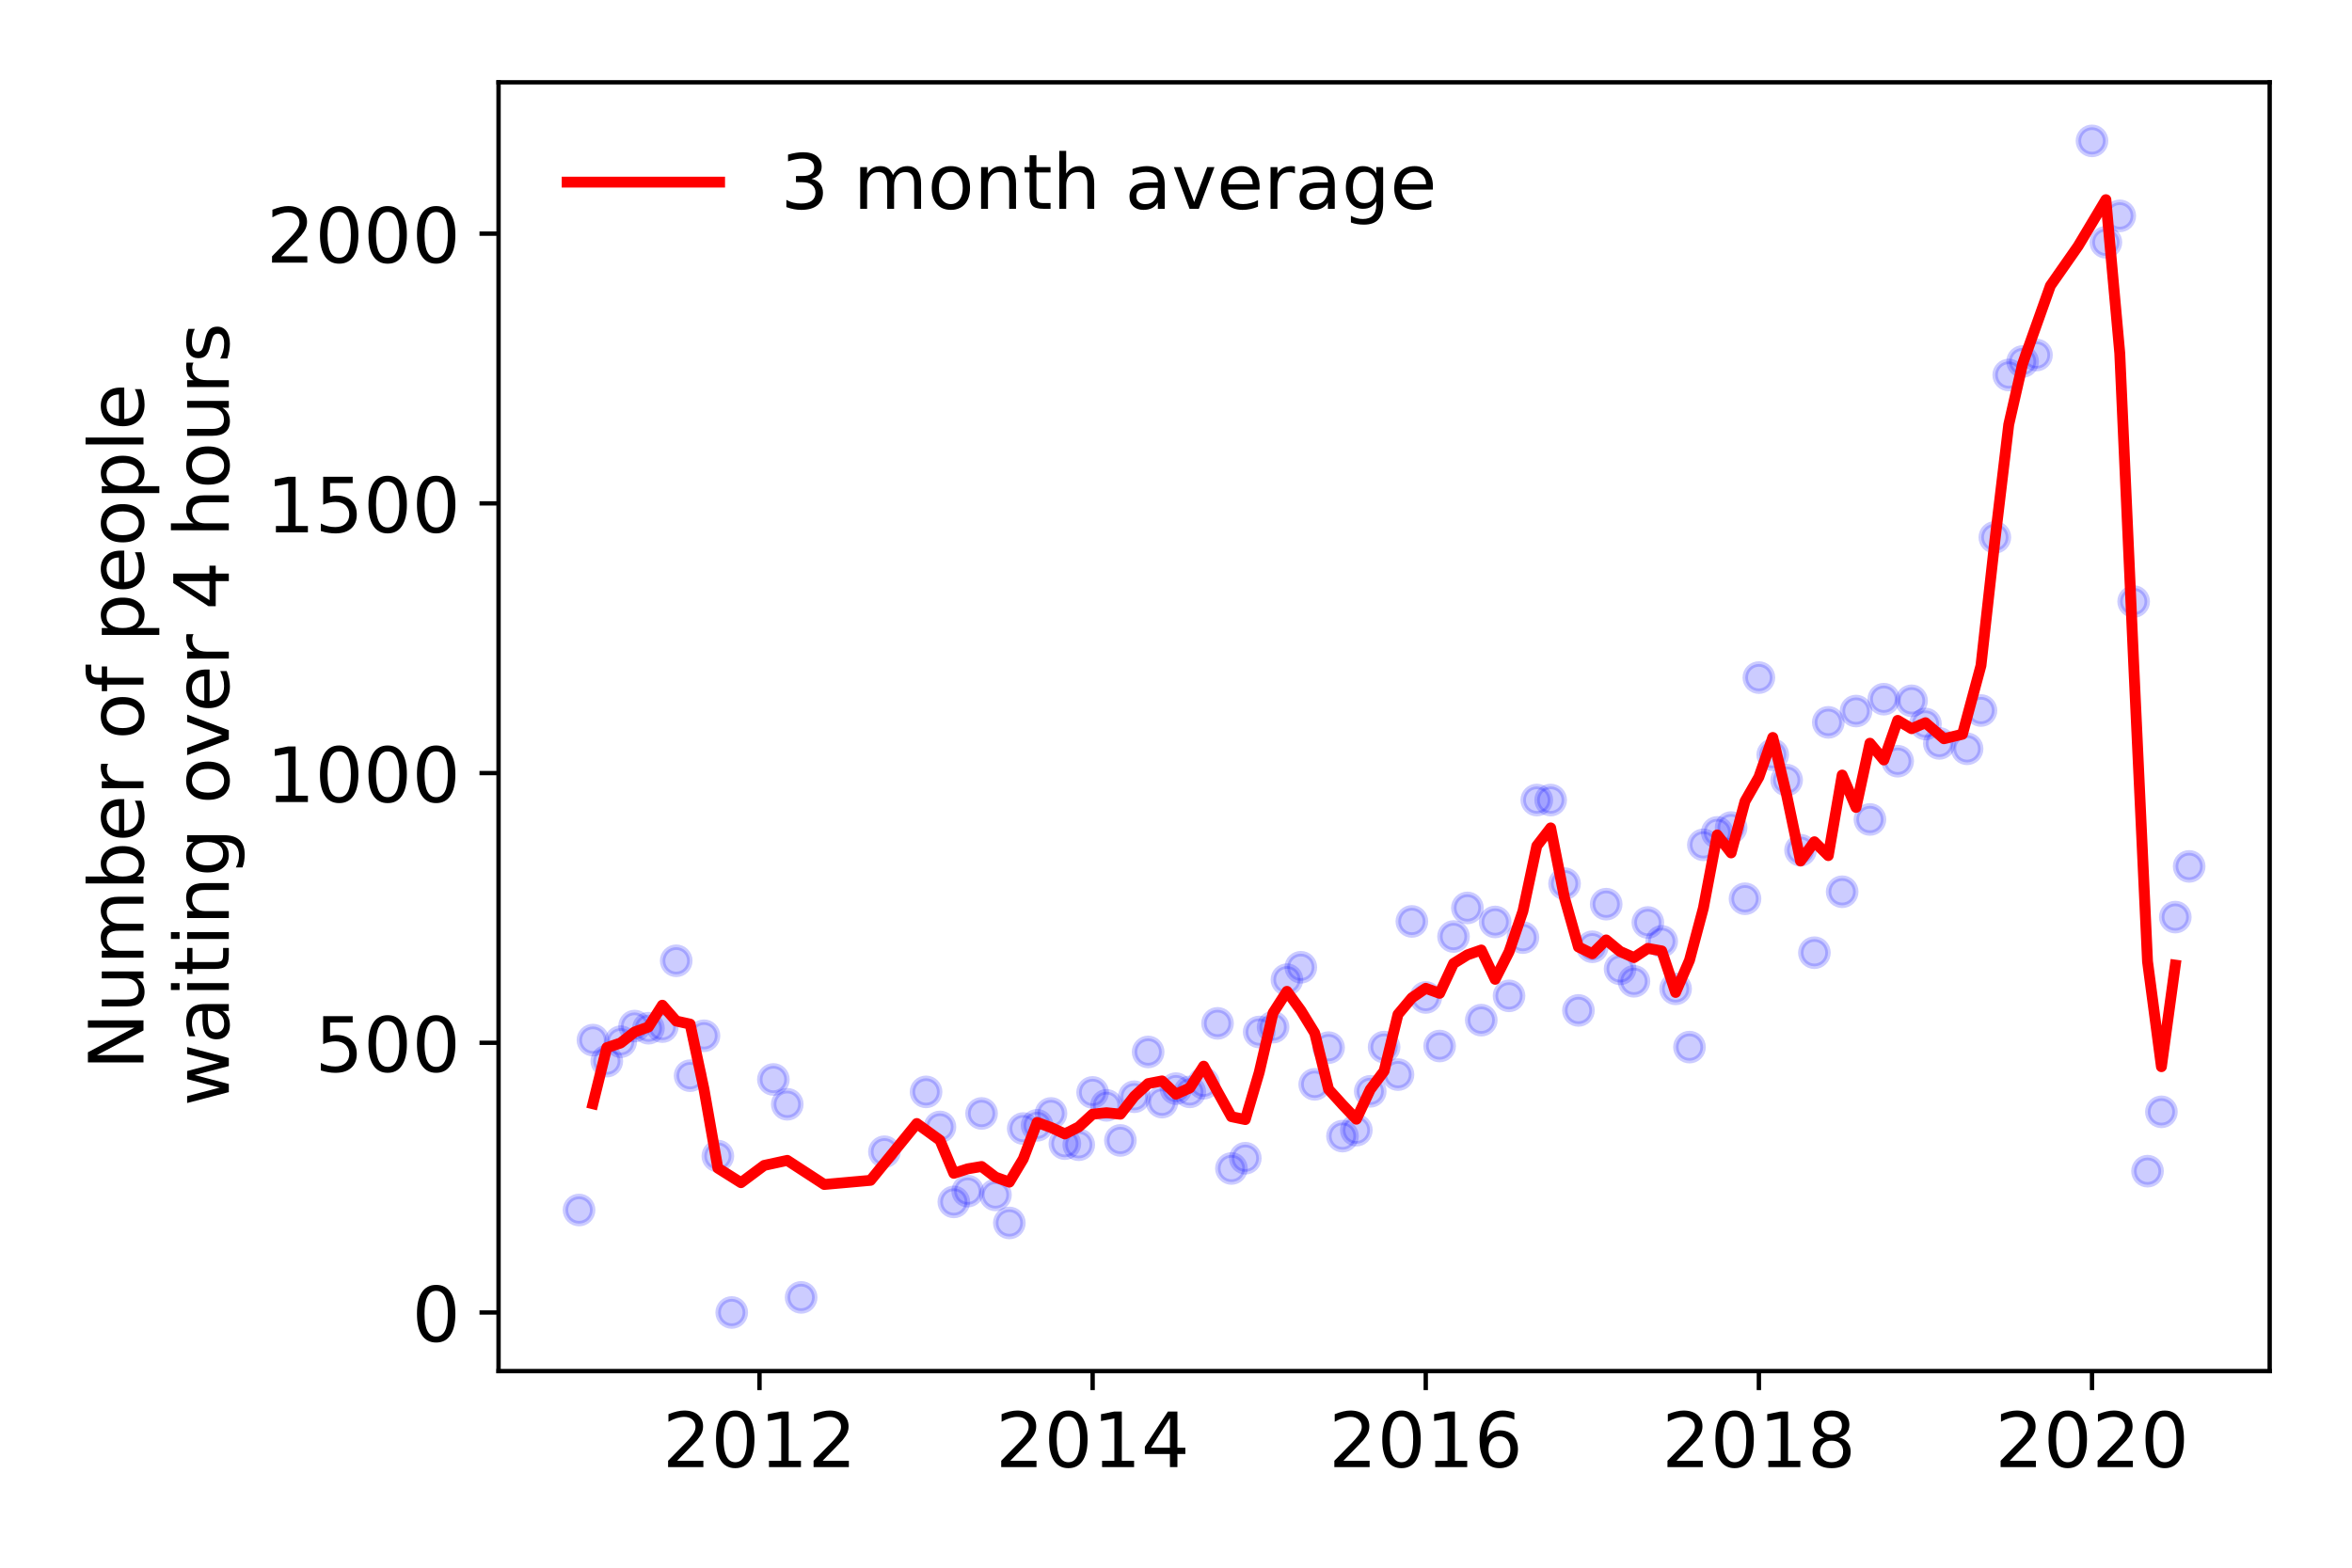 <?xml version="1.0" encoding="utf-8" standalone="no"?>
<!DOCTYPE svg PUBLIC "-//W3C//DTD SVG 1.1//EN"
  "http://www.w3.org/Graphics/SVG/1.1/DTD/svg11.dtd">
<!-- Created with matplotlib (https://matplotlib.org/) -->
<svg height="288pt" version="1.1" viewBox="0 0 432 288" width="432pt" xmlns="http://www.w3.org/2000/svg" xmlns:xlink="http://www.w3.org/1999/xlink">
 <defs>
  <style type="text/css">
*{stroke-linecap:butt;stroke-linejoin:round;}
  </style>
 </defs>
 <g id="figure_1">
  <g id="patch_1">
   <path d="M 0 288 
L 432 288 
L 432 0 
L 0 0 
z
" style="fill:#ffffff;"/>
  </g>
  <g id="axes_1">
   <g id="patch_2">
    <path d="M 91.57 251.88 
L 416.88 251.88 
L 416.88 15.12 
L 91.57 15.12 
z
" style="fill:#ffffff;"/>
   </g>
   <g id="matplotlib.axis_1">
    <g id="xtick_1">
     <g id="line2d_1">
      <defs>
       <path d="M 0 0 
L 0 3.5 
" id="mf708762ae3" style="stroke:#000000;stroke-width:0.8;"/>
      </defs>
      <g>
       <use style="stroke:#000000;stroke-width:0.8;" x="139.5" xlink:href="#mf708762ae3" y="251.88"/>
      </g>
     </g>
     <g id="text_1">
      <!-- 2012 -->
      <defs>
       <path d="M 19.188 8.297 
L 53.609 8.297 
L 53.609 0 
L 7.328 0 
L 7.328 8.297 
Q 12.938 14.109 22.625 23.891 
Q 32.328 33.688 34.812 36.531 
Q 39.547 41.844 41.422 45.531 
Q 43.312 49.219 43.312 52.781 
Q 43.312 58.594 39.234 62.25 
Q 35.156 65.922 28.609 65.922 
Q 23.969 65.922 18.812 64.312 
Q 13.672 62.703 7.812 59.422 
L 7.812 69.391 
Q 13.766 71.781 18.938 73 
Q 24.125 74.219 28.422 74.219 
Q 39.75 74.219 46.484 68.547 
Q 53.219 62.891 53.219 53.422 
Q 53.219 48.922 51.531 44.891 
Q 49.859 40.875 45.406 35.406 
Q 44.188 33.984 37.641 27.219 
Q 31.109 20.453 19.188 8.297 
z
" id="DejaVuSans-50"/>
       <path d="M 31.781 66.406 
Q 24.172 66.406 20.328 58.906 
Q 16.5 51.422 16.5 36.375 
Q 16.5 21.391 20.328 13.891 
Q 24.172 6.391 31.781 6.391 
Q 39.453 6.391 43.281 13.891 
Q 47.125 21.391 47.125 36.375 
Q 47.125 51.422 43.281 58.906 
Q 39.453 66.406 31.781 66.406 
z
M 31.781 74.219 
Q 44.047 74.219 50.516 64.516 
Q 56.984 54.828 56.984 36.375 
Q 56.984 17.969 50.516 8.266 
Q 44.047 -1.422 31.781 -1.422 
Q 19.531 -1.422 13.062 8.266 
Q 6.594 17.969 6.594 36.375 
Q 6.594 54.828 13.062 64.516 
Q 19.531 74.219 31.781 74.219 
z
" id="DejaVuSans-48"/>
       <path d="M 12.406 8.297 
L 28.516 8.297 
L 28.516 63.922 
L 10.984 60.406 
L 10.984 69.391 
L 28.422 72.906 
L 38.281 72.906 
L 38.281 8.297 
L 54.391 8.297 
L 54.391 0 
L 12.406 0 
z
" id="DejaVuSans-49"/>
      </defs>
      <g transform="translate(121.685 269.518)scale(0.14 -0.14)">
       <use xlink:href="#DejaVuSans-50"/>
       <use x="63.623" xlink:href="#DejaVuSans-48"/>
       <use x="127.246" xlink:href="#DejaVuSans-49"/>
       <use x="190.869" xlink:href="#DejaVuSans-50"/>
      </g>
     </g>
    </g>
    <g id="xtick_2">
     <g id="line2d_2">
      <g>
       <use style="stroke:#000000;stroke-width:0.8;" x="200.687" xlink:href="#mf708762ae3" y="251.88"/>
      </g>
     </g>
     <g id="text_2">
      <!-- 2014 -->
      <defs>
       <path d="M 37.797 64.312 
L 12.891 25.391 
L 37.797 25.391 
z
M 35.203 72.906 
L 47.609 72.906 
L 47.609 25.391 
L 58.016 25.391 
L 58.016 17.188 
L 47.609 17.188 
L 47.609 0 
L 37.797 0 
L 37.797 17.188 
L 4.891 17.188 
L 4.891 26.703 
z
" id="DejaVuSans-52"/>
      </defs>
      <g transform="translate(182.872 269.518)scale(0.14 -0.14)">
       <use xlink:href="#DejaVuSans-50"/>
       <use x="63.623" xlink:href="#DejaVuSans-48"/>
       <use x="127.246" xlink:href="#DejaVuSans-49"/>
       <use x="190.869" xlink:href="#DejaVuSans-52"/>
      </g>
     </g>
    </g>
    <g id="xtick_3">
     <g id="line2d_3">
      <g>
       <use style="stroke:#000000;stroke-width:0.8;" x="261.873" xlink:href="#mf708762ae3" y="251.88"/>
      </g>
     </g>
     <g id="text_3">
      <!-- 2016 -->
      <defs>
       <path d="M 33.016 40.375 
Q 26.375 40.375 22.484 35.828 
Q 18.609 31.297 18.609 23.391 
Q 18.609 15.531 22.484 10.953 
Q 26.375 6.391 33.016 6.391 
Q 39.656 6.391 43.531 10.953 
Q 47.406 15.531 47.406 23.391 
Q 47.406 31.297 43.531 35.828 
Q 39.656 40.375 33.016 40.375 
z
M 52.594 71.297 
L 52.594 62.312 
Q 48.875 64.062 45.094 64.984 
Q 41.312 65.922 37.594 65.922 
Q 27.828 65.922 22.672 59.328 
Q 17.531 52.734 16.797 39.406 
Q 19.672 43.656 24.016 45.922 
Q 28.375 48.188 33.594 48.188 
Q 44.578 48.188 50.953 41.516 
Q 57.328 34.859 57.328 23.391 
Q 57.328 12.156 50.688 5.359 
Q 44.047 -1.422 33.016 -1.422 
Q 20.359 -1.422 13.672 8.266 
Q 6.984 17.969 6.984 36.375 
Q 6.984 53.656 15.188 63.938 
Q 23.391 74.219 37.203 74.219 
Q 40.922 74.219 44.703 73.484 
Q 48.484 72.75 52.594 71.297 
z
" id="DejaVuSans-54"/>
      </defs>
      <g transform="translate(244.058 269.518)scale(0.14 -0.14)">
       <use xlink:href="#DejaVuSans-50"/>
       <use x="63.623" xlink:href="#DejaVuSans-48"/>
       <use x="127.246" xlink:href="#DejaVuSans-49"/>
       <use x="190.869" xlink:href="#DejaVuSans-54"/>
      </g>
     </g>
    </g>
    <g id="xtick_4">
     <g id="line2d_4">
      <g>
       <use style="stroke:#000000;stroke-width:0.8;" x="323.06" xlink:href="#mf708762ae3" y="251.88"/>
      </g>
     </g>
     <g id="text_4">
      <!-- 2018 -->
      <defs>
       <path d="M 31.781 34.625 
Q 24.75 34.625 20.719 30.859 
Q 16.703 27.094 16.703 20.516 
Q 16.703 13.922 20.719 10.156 
Q 24.75 6.391 31.781 6.391 
Q 38.812 6.391 42.859 10.172 
Q 46.922 13.969 46.922 20.516 
Q 46.922 27.094 42.891 30.859 
Q 38.875 34.625 31.781 34.625 
z
M 21.922 38.812 
Q 15.578 40.375 12.031 44.719 
Q 8.5 49.078 8.5 55.328 
Q 8.5 64.062 14.719 69.141 
Q 20.953 74.219 31.781 74.219 
Q 42.672 74.219 48.875 69.141 
Q 55.078 64.062 55.078 55.328 
Q 55.078 49.078 51.531 44.719 
Q 48 40.375 41.703 38.812 
Q 48.828 37.156 52.797 32.312 
Q 56.781 27.484 56.781 20.516 
Q 56.781 9.906 50.312 4.234 
Q 43.844 -1.422 31.781 -1.422 
Q 19.734 -1.422 13.25 4.234 
Q 6.781 9.906 6.781 20.516 
Q 6.781 27.484 10.781 32.312 
Q 14.797 37.156 21.922 38.812 
z
M 18.312 54.391 
Q 18.312 48.734 21.844 45.562 
Q 25.391 42.391 31.781 42.391 
Q 38.141 42.391 41.719 45.562 
Q 45.312 48.734 45.312 54.391 
Q 45.312 60.062 41.719 63.234 
Q 38.141 66.406 31.781 66.406 
Q 25.391 66.406 21.844 63.234 
Q 18.312 60.062 18.312 54.391 
z
" id="DejaVuSans-56"/>
      </defs>
      <g transform="translate(305.245 269.518)scale(0.14 -0.14)">
       <use xlink:href="#DejaVuSans-50"/>
       <use x="63.623" xlink:href="#DejaVuSans-48"/>
       <use x="127.246" xlink:href="#DejaVuSans-49"/>
       <use x="190.869" xlink:href="#DejaVuSans-56"/>
      </g>
     </g>
    </g>
    <g id="xtick_5">
     <g id="line2d_5">
      <g>
       <use style="stroke:#000000;stroke-width:0.8;" x="384.247" xlink:href="#mf708762ae3" y="251.88"/>
      </g>
     </g>
     <g id="text_5">
      <!-- 2020 -->
      <g transform="translate(366.432 269.518)scale(0.14 -0.14)">
       <use xlink:href="#DejaVuSans-50"/>
       <use x="63.623" xlink:href="#DejaVuSans-48"/>
       <use x="127.246" xlink:href="#DejaVuSans-50"/>
       <use x="190.869" xlink:href="#DejaVuSans-48"/>
      </g>
     </g>
    </g>
   </g>
   <g id="matplotlib.axis_2">
    <g id="ytick_1">
     <g id="line2d_6">
      <defs>
       <path d="M 0 0 
L -3.5 0 
" id="mb65d164e11" style="stroke:#000000;stroke-width:0.8;"/>
      </defs>
      <g>
       <use style="stroke:#000000;stroke-width:0.8;" x="91.57" xlink:href="#mb65d164e11" y="241.118"/>
      </g>
     </g>
     <g id="text_6">
      <!-- 0 -->
      <g transform="translate(75.662 246.437)scale(0.14 -0.14)">
       <use xlink:href="#DejaVuSans-48"/>
      </g>
     </g>
    </g>
    <g id="ytick_2">
     <g id="line2d_7">
      <g>
       <use style="stroke:#000000;stroke-width:0.8;" x="91.57" xlink:href="#mb65d164e11" y="191.57"/>
      </g>
     </g>
     <g id="text_7">
      <!-- 500 -->
      <defs>
       <path d="M 10.797 72.906 
L 49.516 72.906 
L 49.516 64.594 
L 19.828 64.594 
L 19.828 46.734 
Q 21.969 47.469 24.109 47.828 
Q 26.266 48.188 28.422 48.188 
Q 40.625 48.188 47.75 41.5 
Q 54.891 34.812 54.891 23.391 
Q 54.891 11.625 47.562 5.094 
Q 40.234 -1.422 26.906 -1.422 
Q 22.312 -1.422 17.547 -0.641 
Q 12.797 0.141 7.719 1.703 
L 7.719 11.625 
Q 12.109 9.234 16.797 8.062 
Q 21.484 6.891 26.703 6.891 
Q 35.156 6.891 40.078 11.328 
Q 45.016 15.766 45.016 23.391 
Q 45.016 31 40.078 35.438 
Q 35.156 39.891 26.703 39.891 
Q 22.75 39.891 18.812 39.016 
Q 14.891 38.141 10.797 36.281 
z
" id="DejaVuSans-53"/>
      </defs>
      <g transform="translate(57.847 196.889)scale(0.14 -0.14)">
       <use xlink:href="#DejaVuSans-53"/>
       <use x="63.623" xlink:href="#DejaVuSans-48"/>
       <use x="127.246" xlink:href="#DejaVuSans-48"/>
      </g>
     </g>
    </g>
    <g id="ytick_3">
     <g id="line2d_8">
      <g>
       <use style="stroke:#000000;stroke-width:0.8;" x="91.57" xlink:href="#mb65d164e11" y="142.022"/>
      </g>
     </g>
     <g id="text_8">
      <!-- 1000 -->
      <g transform="translate(48.94 147.341)scale(0.14 -0.14)">
       <use xlink:href="#DejaVuSans-49"/>
       <use x="63.623" xlink:href="#DejaVuSans-48"/>
       <use x="127.246" xlink:href="#DejaVuSans-48"/>
       <use x="190.869" xlink:href="#DejaVuSans-48"/>
      </g>
     </g>
    </g>
    <g id="ytick_4">
     <g id="line2d_9">
      <g>
       <use style="stroke:#000000;stroke-width:0.8;" x="91.57" xlink:href="#mb65d164e11" y="92.474"/>
      </g>
     </g>
     <g id="text_9">
      <!-- 1500 -->
      <g transform="translate(48.94 97.793)scale(0.14 -0.14)">
       <use xlink:href="#DejaVuSans-49"/>
       <use x="63.623" xlink:href="#DejaVuSans-53"/>
       <use x="127.246" xlink:href="#DejaVuSans-48"/>
       <use x="190.869" xlink:href="#DejaVuSans-48"/>
      </g>
     </g>
    </g>
    <g id="ytick_5">
     <g id="line2d_10">
      <g>
       <use style="stroke:#000000;stroke-width:0.8;" x="91.57" xlink:href="#mb65d164e11" y="42.926"/>
      </g>
     </g>
     <g id="text_10">
      <!-- 2000 -->
      <g transform="translate(48.94 48.245)scale(0.14 -0.14)">
       <use xlink:href="#DejaVuSans-50"/>
       <use x="63.623" xlink:href="#DejaVuSans-48"/>
       <use x="127.246" xlink:href="#DejaVuSans-48"/>
       <use x="190.869" xlink:href="#DejaVuSans-48"/>
      </g>
     </g>
    </g>
    <g id="text_11">
     <!-- Number of people -->
     <defs>
      <path d="M 9.812 72.906 
L 23.094 72.906 
L 55.422 11.922 
L 55.422 72.906 
L 64.984 72.906 
L 64.984 0 
L 51.703 0 
L 19.391 60.984 
L 19.391 0 
L 9.812 0 
z
" id="DejaVuSans-78"/>
      <path d="M 8.5 21.578 
L 8.5 54.688 
L 17.484 54.688 
L 17.484 21.922 
Q 17.484 14.156 20.5 10.266 
Q 23.531 6.391 29.594 6.391 
Q 36.859 6.391 41.078 11.031 
Q 45.312 15.672 45.312 23.688 
L 45.312 54.688 
L 54.297 54.688 
L 54.297 0 
L 45.312 0 
L 45.312 8.406 
Q 42.047 3.422 37.719 1 
Q 33.406 -1.422 27.688 -1.422 
Q 18.266 -1.422 13.375 4.438 
Q 8.5 10.297 8.5 21.578 
z
M 31.109 56 
z
" id="DejaVuSans-117"/>
      <path d="M 52 44.188 
Q 55.375 50.25 60.062 53.125 
Q 64.75 56 71.094 56 
Q 79.641 56 84.281 50.016 
Q 88.922 44.047 88.922 33.016 
L 88.922 0 
L 79.891 0 
L 79.891 32.719 
Q 79.891 40.578 77.094 44.375 
Q 74.312 48.188 68.609 48.188 
Q 61.625 48.188 57.562 43.547 
Q 53.516 38.922 53.516 30.906 
L 53.516 0 
L 44.484 0 
L 44.484 32.719 
Q 44.484 40.625 41.703 44.406 
Q 38.922 48.188 33.109 48.188 
Q 26.219 48.188 22.156 43.531 
Q 18.109 38.875 18.109 30.906 
L 18.109 0 
L 9.078 0 
L 9.078 54.688 
L 18.109 54.688 
L 18.109 46.188 
Q 21.188 51.219 25.484 53.609 
Q 29.781 56 35.688 56 
Q 41.656 56 45.828 52.969 
Q 50 49.953 52 44.188 
z
" id="DejaVuSans-109"/>
      <path d="M 48.688 27.297 
Q 48.688 37.203 44.609 42.844 
Q 40.531 48.484 33.406 48.484 
Q 26.266 48.484 22.188 42.844 
Q 18.109 37.203 18.109 27.297 
Q 18.109 17.391 22.188 11.75 
Q 26.266 6.109 33.406 6.109 
Q 40.531 6.109 44.609 11.75 
Q 48.688 17.391 48.688 27.297 
z
M 18.109 46.391 
Q 20.953 51.266 25.266 53.625 
Q 29.594 56 35.594 56 
Q 45.562 56 51.781 48.094 
Q 58.016 40.188 58.016 27.297 
Q 58.016 14.406 51.781 6.484 
Q 45.562 -1.422 35.594 -1.422 
Q 29.594 -1.422 25.266 0.953 
Q 20.953 3.328 18.109 8.203 
L 18.109 0 
L 9.078 0 
L 9.078 75.984 
L 18.109 75.984 
z
" id="DejaVuSans-98"/>
      <path d="M 56.203 29.594 
L 56.203 25.203 
L 14.891 25.203 
Q 15.484 15.922 20.484 11.062 
Q 25.484 6.203 34.422 6.203 
Q 39.594 6.203 44.453 7.469 
Q 49.312 8.734 54.109 11.281 
L 54.109 2.781 
Q 49.266 0.734 44.188 -0.344 
Q 39.109 -1.422 33.891 -1.422 
Q 20.797 -1.422 13.156 6.188 
Q 5.516 13.812 5.516 26.812 
Q 5.516 40.234 12.766 48.109 
Q 20.016 56 32.328 56 
Q 43.359 56 49.781 48.891 
Q 56.203 41.797 56.203 29.594 
z
M 47.219 32.234 
Q 47.125 39.594 43.094 43.984 
Q 39.062 48.391 32.422 48.391 
Q 24.906 48.391 20.391 44.141 
Q 15.875 39.891 15.188 32.172 
z
" id="DejaVuSans-101"/>
      <path d="M 41.109 46.297 
Q 39.594 47.172 37.812 47.578 
Q 36.031 48 33.891 48 
Q 26.266 48 22.188 43.047 
Q 18.109 38.094 18.109 28.812 
L 18.109 0 
L 9.078 0 
L 9.078 54.688 
L 18.109 54.688 
L 18.109 46.188 
Q 20.953 51.172 25.484 53.578 
Q 30.031 56 36.531 56 
Q 37.453 56 38.578 55.875 
Q 39.703 55.766 41.062 55.516 
z
" id="DejaVuSans-114"/>
      <path id="DejaVuSans-32"/>
      <path d="M 30.609 48.391 
Q 23.391 48.391 19.188 42.75 
Q 14.984 37.109 14.984 27.297 
Q 14.984 17.484 19.156 11.844 
Q 23.344 6.203 30.609 6.203 
Q 37.797 6.203 41.984 11.859 
Q 46.188 17.531 46.188 27.297 
Q 46.188 37.016 41.984 42.703 
Q 37.797 48.391 30.609 48.391 
z
M 30.609 56 
Q 42.328 56 49.016 48.375 
Q 55.719 40.766 55.719 27.297 
Q 55.719 13.875 49.016 6.219 
Q 42.328 -1.422 30.609 -1.422 
Q 18.844 -1.422 12.172 6.219 
Q 5.516 13.875 5.516 27.297 
Q 5.516 40.766 12.172 48.375 
Q 18.844 56 30.609 56 
z
" id="DejaVuSans-111"/>
      <path d="M 37.109 75.984 
L 37.109 68.5 
L 28.516 68.5 
Q 23.688 68.5 21.797 66.547 
Q 19.922 64.594 19.922 59.516 
L 19.922 54.688 
L 34.719 54.688 
L 34.719 47.703 
L 19.922 47.703 
L 19.922 0 
L 10.891 0 
L 10.891 47.703 
L 2.297 47.703 
L 2.297 54.688 
L 10.891 54.688 
L 10.891 58.5 
Q 10.891 67.625 15.141 71.797 
Q 19.391 75.984 28.609 75.984 
z
" id="DejaVuSans-102"/>
      <path d="M 18.109 8.203 
L 18.109 -20.797 
L 9.078 -20.797 
L 9.078 54.688 
L 18.109 54.688 
L 18.109 46.391 
Q 20.953 51.266 25.266 53.625 
Q 29.594 56 35.594 56 
Q 45.562 56 51.781 48.094 
Q 58.016 40.188 58.016 27.297 
Q 58.016 14.406 51.781 6.484 
Q 45.562 -1.422 35.594 -1.422 
Q 29.594 -1.422 25.266 0.953 
Q 20.953 3.328 18.109 8.203 
z
M 48.688 27.297 
Q 48.688 37.203 44.609 42.844 
Q 40.531 48.484 33.406 48.484 
Q 26.266 48.484 22.188 42.844 
Q 18.109 37.203 18.109 27.297 
Q 18.109 17.391 22.188 11.75 
Q 26.266 6.109 33.406 6.109 
Q 40.531 6.109 44.609 11.75 
Q 48.688 17.391 48.688 27.297 
z
" id="DejaVuSans-112"/>
      <path d="M 9.422 75.984 
L 18.406 75.984 
L 18.406 0 
L 9.422 0 
z
" id="DejaVuSans-108"/>
     </defs>
     <g transform="translate(26.352 196.547)rotate(-90)scale(0.14 -0.14)">
      <use xlink:href="#DejaVuSans-78"/>
      <use x="74.805" xlink:href="#DejaVuSans-117"/>
      <use x="138.184" xlink:href="#DejaVuSans-109"/>
      <use x="235.596" xlink:href="#DejaVuSans-98"/>
      <use x="299.072" xlink:href="#DejaVuSans-101"/>
      <use x="360.596" xlink:href="#DejaVuSans-114"/>
      <use x="401.709" xlink:href="#DejaVuSans-32"/>
      <use x="433.496" xlink:href="#DejaVuSans-111"/>
      <use x="494.678" xlink:href="#DejaVuSans-102"/>
      <use x="529.883" xlink:href="#DejaVuSans-32"/>
      <use x="561.67" xlink:href="#DejaVuSans-112"/>
      <use x="625.146" xlink:href="#DejaVuSans-101"/>
      <use x="686.67" xlink:href="#DejaVuSans-111"/>
      <use x="747.852" xlink:href="#DejaVuSans-112"/>
      <use x="811.328" xlink:href="#DejaVuSans-108"/>
      <use x="839.111" xlink:href="#DejaVuSans-101"/>
     </g>
     <!--  waiting over 4 hours -->
     <defs>
      <path d="M 4.203 54.688 
L 13.188 54.688 
L 24.422 12.016 
L 35.594 54.688 
L 46.188 54.688 
L 57.422 12.016 
L 68.609 54.688 
L 77.594 54.688 
L 63.281 0 
L 52.688 0 
L 40.922 44.828 
L 29.109 0 
L 18.5 0 
z
" id="DejaVuSans-119"/>
      <path d="M 34.281 27.484 
Q 23.391 27.484 19.188 25 
Q 14.984 22.516 14.984 16.5 
Q 14.984 11.719 18.141 8.906 
Q 21.297 6.109 26.703 6.109 
Q 34.188 6.109 38.703 11.406 
Q 43.219 16.703 43.219 25.484 
L 43.219 27.484 
z
M 52.203 31.203 
L 52.203 0 
L 43.219 0 
L 43.219 8.297 
Q 40.141 3.328 35.547 0.953 
Q 30.953 -1.422 24.312 -1.422 
Q 15.922 -1.422 10.953 3.297 
Q 6 8.016 6 15.922 
Q 6 25.141 12.172 29.828 
Q 18.359 34.516 30.609 34.516 
L 43.219 34.516 
L 43.219 35.406 
Q 43.219 41.609 39.141 45 
Q 35.062 48.391 27.688 48.391 
Q 23 48.391 18.547 47.266 
Q 14.109 46.141 10.016 43.891 
L 10.016 52.203 
Q 14.938 54.109 19.578 55.047 
Q 24.219 56 28.609 56 
Q 40.484 56 46.344 49.844 
Q 52.203 43.703 52.203 31.203 
z
" id="DejaVuSans-97"/>
      <path d="M 9.422 54.688 
L 18.406 54.688 
L 18.406 0 
L 9.422 0 
z
M 9.422 75.984 
L 18.406 75.984 
L 18.406 64.594 
L 9.422 64.594 
z
" id="DejaVuSans-105"/>
      <path d="M 18.312 70.219 
L 18.312 54.688 
L 36.812 54.688 
L 36.812 47.703 
L 18.312 47.703 
L 18.312 18.016 
Q 18.312 11.328 20.141 9.422 
Q 21.969 7.516 27.594 7.516 
L 36.812 7.516 
L 36.812 0 
L 27.594 0 
Q 17.188 0 13.234 3.875 
Q 9.281 7.766 9.281 18.016 
L 9.281 47.703 
L 2.688 47.703 
L 2.688 54.688 
L 9.281 54.688 
L 9.281 70.219 
z
" id="DejaVuSans-116"/>
      <path d="M 54.891 33.016 
L 54.891 0 
L 45.906 0 
L 45.906 32.719 
Q 45.906 40.484 42.875 44.328 
Q 39.844 48.188 33.797 48.188 
Q 26.516 48.188 22.312 43.547 
Q 18.109 38.922 18.109 30.906 
L 18.109 0 
L 9.078 0 
L 9.078 54.688 
L 18.109 54.688 
L 18.109 46.188 
Q 21.344 51.125 25.703 53.562 
Q 30.078 56 35.797 56 
Q 45.219 56 50.047 50.172 
Q 54.891 44.344 54.891 33.016 
z
" id="DejaVuSans-110"/>
      <path d="M 45.406 27.984 
Q 45.406 37.75 41.375 43.109 
Q 37.359 48.484 30.078 48.484 
Q 22.859 48.484 18.828 43.109 
Q 14.797 37.75 14.797 27.984 
Q 14.797 18.266 18.828 12.891 
Q 22.859 7.516 30.078 7.516 
Q 37.359 7.516 41.375 12.891 
Q 45.406 18.266 45.406 27.984 
z
M 54.391 6.781 
Q 54.391 -7.172 48.188 -13.984 
Q 42 -20.797 29.203 -20.797 
Q 24.469 -20.797 20.266 -20.094 
Q 16.062 -19.391 12.109 -17.922 
L 12.109 -9.188 
Q 16.062 -11.328 19.922 -12.344 
Q 23.781 -13.375 27.781 -13.375 
Q 36.625 -13.375 41.016 -8.766 
Q 45.406 -4.156 45.406 5.172 
L 45.406 9.625 
Q 42.625 4.781 38.281 2.391 
Q 33.938 0 27.875 0 
Q 17.828 0 11.672 7.656 
Q 5.516 15.328 5.516 27.984 
Q 5.516 40.672 11.672 48.328 
Q 17.828 56 27.875 56 
Q 33.938 56 38.281 53.609 
Q 42.625 51.219 45.406 46.391 
L 45.406 54.688 
L 54.391 54.688 
z
" id="DejaVuSans-103"/>
      <path d="M 2.984 54.688 
L 12.5 54.688 
L 29.594 8.797 
L 46.688 54.688 
L 56.203 54.688 
L 35.688 0 
L 23.484 0 
z
" id="DejaVuSans-118"/>
      <path d="M 54.891 33.016 
L 54.891 0 
L 45.906 0 
L 45.906 32.719 
Q 45.906 40.484 42.875 44.328 
Q 39.844 48.188 33.797 48.188 
Q 26.516 48.188 22.312 43.547 
Q 18.109 38.922 18.109 30.906 
L 18.109 0 
L 9.078 0 
L 9.078 75.984 
L 18.109 75.984 
L 18.109 46.188 
Q 21.344 51.125 25.703 53.562 
Q 30.078 56 35.797 56 
Q 45.219 56 50.047 50.172 
Q 54.891 44.344 54.891 33.016 
z
" id="DejaVuSans-104"/>
      <path d="M 44.281 53.078 
L 44.281 44.578 
Q 40.484 46.531 36.375 47.5 
Q 32.281 48.484 27.875 48.484 
Q 21.188 48.484 17.844 46.438 
Q 14.5 44.391 14.5 40.281 
Q 14.5 37.156 16.891 35.375 
Q 19.281 33.594 26.516 31.984 
L 29.594 31.297 
Q 39.156 29.25 43.188 25.516 
Q 47.219 21.781 47.219 15.094 
Q 47.219 7.469 41.188 3.016 
Q 35.156 -1.422 24.609 -1.422 
Q 20.219 -1.422 15.453 -0.562 
Q 10.688 0.297 5.422 2 
L 5.422 11.281 
Q 10.406 8.688 15.234 7.391 
Q 20.062 6.109 24.812 6.109 
Q 31.156 6.109 34.562 8.281 
Q 37.984 10.453 37.984 14.406 
Q 37.984 18.062 35.516 20.016 
Q 33.062 21.969 24.703 23.781 
L 21.578 24.516 
Q 13.234 26.266 9.516 29.906 
Q 5.812 33.547 5.812 39.891 
Q 5.812 47.609 11.281 51.797 
Q 16.75 56 26.812 56 
Q 31.781 56 36.172 55.266 
Q 40.578 54.547 44.281 53.078 
z
" id="DejaVuSans-115"/>
     </defs>
     <g transform="translate(42.028 207.672)rotate(-90)scale(0.14 -0.14)">
      <use xlink:href="#DejaVuSans-32"/>
      <use x="31.787" xlink:href="#DejaVuSans-119"/>
      <use x="113.574" xlink:href="#DejaVuSans-97"/>
      <use x="174.854" xlink:href="#DejaVuSans-105"/>
      <use x="202.637" xlink:href="#DejaVuSans-116"/>
      <use x="241.846" xlink:href="#DejaVuSans-105"/>
      <use x="269.629" xlink:href="#DejaVuSans-110"/>
      <use x="333.008" xlink:href="#DejaVuSans-103"/>
      <use x="396.484" xlink:href="#DejaVuSans-32"/>
      <use x="428.271" xlink:href="#DejaVuSans-111"/>
      <use x="489.453" xlink:href="#DejaVuSans-118"/>
      <use x="548.633" xlink:href="#DejaVuSans-101"/>
      <use x="610.156" xlink:href="#DejaVuSans-114"/>
      <use x="651.27" xlink:href="#DejaVuSans-32"/>
      <use x="683.057" xlink:href="#DejaVuSans-52"/>
      <use x="746.68" xlink:href="#DejaVuSans-32"/>
      <use x="778.467" xlink:href="#DejaVuSans-104"/>
      <use x="841.846" xlink:href="#DejaVuSans-111"/>
      <use x="903.027" xlink:href="#DejaVuSans-117"/>
      <use x="966.406" xlink:href="#DejaVuSans-114"/>
      <use x="1007.52" xlink:href="#DejaVuSans-115"/>
     </g>
    </g>
   </g>
   <g id="line2d_11">
    <defs>
     <path d="M 0 2.5 
C 0.663 2.5 1.299 2.237 1.768 1.768 
C 2.237 1.299 2.5 0.663 2.5 0 
C 2.5 -0.663 2.237 -1.299 1.768 -1.768 
C 1.299 -2.237 0.663 -2.5 0 -2.5 
C -0.663 -2.5 -1.299 -2.237 -1.768 -1.768 
C -2.237 -1.299 -2.5 -0.663 -2.5 0 
C -2.5 0.663 -2.237 1.299 -1.768 1.768 
C -1.299 2.237 -0.663 2.5 0 2.5 
z
" id="m6ac5672fb2" style="stroke:#0000ff;stroke-opacity:0.2;"/>
    </defs>
    <g clip-path="url(#pfa6cc41217)">
     <use style="fill:#0000ff;fill-opacity:0.2;stroke:#0000ff;stroke-opacity:0.2;" x="402.093" xlink:href="#m6ac5672fb2" y="159.166"/>
     <use style="fill:#0000ff;fill-opacity:0.2;stroke:#0000ff;stroke-opacity:0.2;" x="399.544" xlink:href="#m6ac5672fb2" y="168.481"/>
     <use style="fill:#0000ff;fill-opacity:0.2;stroke:#0000ff;stroke-opacity:0.2;" x="396.994" xlink:href="#m6ac5672fb2" y="204.254"/>
     <use style="fill:#0000ff;fill-opacity:0.2;stroke:#0000ff;stroke-opacity:0.2;" x="394.445" xlink:href="#m6ac5672fb2" y="215.155"/>
     <use style="fill:#0000ff;fill-opacity:0.2;stroke:#0000ff;stroke-opacity:0.2;" x="391.895" xlink:href="#m6ac5672fb2" y="110.51"/>
     <use style="fill:#0000ff;fill-opacity:0.2;stroke:#0000ff;stroke-opacity:0.2;" x="389.346" xlink:href="#m6ac5672fb2" y="39.656"/>
     <use style="fill:#0000ff;fill-opacity:0.2;stroke:#0000ff;stroke-opacity:0.2;" x="386.796" xlink:href="#m6ac5672fb2" y="44.512"/>
     <use style="fill:#0000ff;fill-opacity:0.2;stroke:#0000ff;stroke-opacity:0.2;" x="384.247" xlink:href="#m6ac5672fb2" y="25.882"/>
     <use style="fill:#0000ff;fill-opacity:0.2;stroke:#0000ff;stroke-opacity:0.2;" x="374.049" xlink:href="#m6ac5672fb2" y="65.223"/>
     <use style="fill:#0000ff;fill-opacity:0.2;stroke:#0000ff;stroke-opacity:0.2;" x="371.5" xlink:href="#m6ac5672fb2" y="66.412"/>
     <use style="fill:#0000ff;fill-opacity:0.2;stroke:#0000ff;stroke-opacity:0.2;" x="368.95" xlink:href="#m6ac5672fb2" y="68.889"/>
     <use style="fill:#0000ff;fill-opacity:0.2;stroke:#0000ff;stroke-opacity:0.2;" x="366.401" xlink:href="#m6ac5672fb2" y="98.717"/>
     <use style="fill:#0000ff;fill-opacity:0.2;stroke:#0000ff;stroke-opacity:0.2;" x="363.851" xlink:href="#m6ac5672fb2" y="130.527"/>
     <use style="fill:#0000ff;fill-opacity:0.2;stroke:#0000ff;stroke-opacity:0.2;" x="361.302" xlink:href="#m6ac5672fb2" y="137.563"/>
     <use style="fill:#0000ff;fill-opacity:0.2;stroke:#0000ff;stroke-opacity:0.2;" x="356.203" xlink:href="#m6ac5672fb2" y="136.572"/>
     <use style="fill:#0000ff;fill-opacity:0.2;stroke:#0000ff;stroke-opacity:0.2;" x="353.654" xlink:href="#m6ac5672fb2" y="133.005"/>
     <use style="fill:#0000ff;fill-opacity:0.2;stroke:#0000ff;stroke-opacity:0.2;" x="351.104" xlink:href="#m6ac5672fb2" y="128.743"/>
     <use style="fill:#0000ff;fill-opacity:0.2;stroke:#0000ff;stroke-opacity:0.2;" x="348.555" xlink:href="#m6ac5672fb2" y="139.842"/>
     <use style="fill:#0000ff;fill-opacity:0.2;stroke:#0000ff;stroke-opacity:0.2;" x="346.005" xlink:href="#m6ac5672fb2" y="128.446"/>
     <use style="fill:#0000ff;fill-opacity:0.2;stroke:#0000ff;stroke-opacity:0.2;" x="343.456" xlink:href="#m6ac5672fb2" y="150.544"/>
     <use style="fill:#0000ff;fill-opacity:0.2;stroke:#0000ff;stroke-opacity:0.2;" x="340.906" xlink:href="#m6ac5672fb2" y="130.626"/>
     <use style="fill:#0000ff;fill-opacity:0.2;stroke:#0000ff;stroke-opacity:0.2;" x="338.357" xlink:href="#m6ac5672fb2" y="163.823"/>
     <use style="fill:#0000ff;fill-opacity:0.2;stroke:#0000ff;stroke-opacity:0.2;" x="335.807" xlink:href="#m6ac5672fb2" y="132.707"/>
     <use style="fill:#0000ff;fill-opacity:0.2;stroke:#0000ff;stroke-opacity:0.2;" x="333.258" xlink:href="#m6ac5672fb2" y="175.021"/>
     <use style="fill:#0000ff;fill-opacity:0.2;stroke:#0000ff;stroke-opacity:0.2;" x="330.709" xlink:href="#m6ac5672fb2" y="156.193"/>
     <use style="fill:#0000ff;fill-opacity:0.2;stroke:#0000ff;stroke-opacity:0.2;" x="328.159" xlink:href="#m6ac5672fb2" y="143.31"/>
     <use style="fill:#0000ff;fill-opacity:0.2;stroke:#0000ff;stroke-opacity:0.2;" x="325.61" xlink:href="#m6ac5672fb2" y="138.653"/>
     <use style="fill:#0000ff;fill-opacity:0.2;stroke:#0000ff;stroke-opacity:0.2;" x="323.06" xlink:href="#m6ac5672fb2" y="124.482"/>
     <use style="fill:#0000ff;fill-opacity:0.2;stroke:#0000ff;stroke-opacity:0.2;" x="320.511" xlink:href="#m6ac5672fb2" y="165.112"/>
     <use style="fill:#0000ff;fill-opacity:0.2;stroke:#0000ff;stroke-opacity:0.2;" x="317.961" xlink:href="#m6ac5672fb2" y="152.031"/>
     <use style="fill:#0000ff;fill-opacity:0.2;stroke:#0000ff;stroke-opacity:0.2;" x="315.412" xlink:href="#m6ac5672fb2" y="152.923"/>
     <use style="fill:#0000ff;fill-opacity:0.2;stroke:#0000ff;stroke-opacity:0.2;" x="312.862" xlink:href="#m6ac5672fb2" y="155.202"/>
     <use style="fill:#0000ff;fill-opacity:0.2;stroke:#0000ff;stroke-opacity:0.2;" x="310.313" xlink:href="#m6ac5672fb2" y="192.363"/>
     <use style="fill:#0000ff;fill-opacity:0.2;stroke:#0000ff;stroke-opacity:0.2;" x="307.763" xlink:href="#m6ac5672fb2" y="181.661"/>
     <use style="fill:#0000ff;fill-opacity:0.2;stroke:#0000ff;stroke-opacity:0.2;" x="305.214" xlink:href="#m6ac5672fb2" y="172.94"/>
     <use style="fill:#0000ff;fill-opacity:0.2;stroke:#0000ff;stroke-opacity:0.2;" x="302.665" xlink:href="#m6ac5672fb2" y="169.472"/>
     <use style="fill:#0000ff;fill-opacity:0.2;stroke:#0000ff;stroke-opacity:0.2;" x="300.115" xlink:href="#m6ac5672fb2" y="180.273"/>
     <use style="fill:#0000ff;fill-opacity:0.2;stroke:#0000ff;stroke-opacity:0.2;" x="297.566" xlink:href="#m6ac5672fb2" y="177.994"/>
     <use style="fill:#0000ff;fill-opacity:0.2;stroke:#0000ff;stroke-opacity:0.2;" x="295.016" xlink:href="#m6ac5672fb2" y="166.103"/>
     <use style="fill:#0000ff;fill-opacity:0.2;stroke:#0000ff;stroke-opacity:0.2;" x="292.467" xlink:href="#m6ac5672fb2" y="173.931"/>
     <use style="fill:#0000ff;fill-opacity:0.2;stroke:#0000ff;stroke-opacity:0.2;" x="289.917" xlink:href="#m6ac5672fb2" y="185.624"/>
     <use style="fill:#0000ff;fill-opacity:0.2;stroke:#0000ff;stroke-opacity:0.2;" x="287.368" xlink:href="#m6ac5672fb2" y="162.337"/>
     <use style="fill:#0000ff;fill-opacity:0.2;stroke:#0000ff;stroke-opacity:0.2;" x="284.818" xlink:href="#m6ac5672fb2" y="146.977"/>
     <use style="fill:#0000ff;fill-opacity:0.2;stroke:#0000ff;stroke-opacity:0.2;" x="282.269" xlink:href="#m6ac5672fb2" y="146.977"/>
     <use style="fill:#0000ff;fill-opacity:0.2;stroke:#0000ff;stroke-opacity:0.2;" x="279.72" xlink:href="#m6ac5672fb2" y="172.247"/>
     <use style="fill:#0000ff;fill-opacity:0.2;stroke:#0000ff;stroke-opacity:0.2;" x="277.17" xlink:href="#m6ac5672fb2" y="182.949"/>
     <use style="fill:#0000ff;fill-opacity:0.2;stroke:#0000ff;stroke-opacity:0.2;" x="274.621" xlink:href="#m6ac5672fb2" y="169.373"/>
     <use style="fill:#0000ff;fill-opacity:0.2;stroke:#0000ff;stroke-opacity:0.2;" x="272.071" xlink:href="#m6ac5672fb2" y="187.408"/>
     <use style="fill:#0000ff;fill-opacity:0.2;stroke:#0000ff;stroke-opacity:0.2;" x="269.522" xlink:href="#m6ac5672fb2" y="166.796"/>
     <use style="fill:#0000ff;fill-opacity:0.2;stroke:#0000ff;stroke-opacity:0.2;" x="266.972" xlink:href="#m6ac5672fb2" y="172.048"/>
     <use style="fill:#0000ff;fill-opacity:0.2;stroke:#0000ff;stroke-opacity:0.2;" x="264.423" xlink:href="#m6ac5672fb2" y="192.165"/>
     <use style="fill:#0000ff;fill-opacity:0.2;stroke:#0000ff;stroke-opacity:0.2;" x="261.873" xlink:href="#m6ac5672fb2" y="183.246"/>
     <use style="fill:#0000ff;fill-opacity:0.2;stroke:#0000ff;stroke-opacity:0.2;" x="259.324" xlink:href="#m6ac5672fb2" y="169.274"/>
     <use style="fill:#0000ff;fill-opacity:0.2;stroke:#0000ff;stroke-opacity:0.2;" x="256.774" xlink:href="#m6ac5672fb2" y="197.417"/>
     <use style="fill:#0000ff;fill-opacity:0.2;stroke:#0000ff;stroke-opacity:0.2;" x="254.225" xlink:href="#m6ac5672fb2" y="192.363"/>
     <use style="fill:#0000ff;fill-opacity:0.2;stroke:#0000ff;stroke-opacity:0.2;" x="251.676" xlink:href="#m6ac5672fb2" y="200.489"/>
     <use style="fill:#0000ff;fill-opacity:0.2;stroke:#0000ff;stroke-opacity:0.2;" x="249.126" xlink:href="#m6ac5672fb2" y="207.624"/>
     <use style="fill:#0000ff;fill-opacity:0.2;stroke:#0000ff;stroke-opacity:0.2;" x="246.577" xlink:href="#m6ac5672fb2" y="208.714"/>
     <use style="fill:#0000ff;fill-opacity:0.2;stroke:#0000ff;stroke-opacity:0.2;" x="244.027" xlink:href="#m6ac5672fb2" y="192.462"/>
     <use style="fill:#0000ff;fill-opacity:0.2;stroke:#0000ff;stroke-opacity:0.2;" x="241.478" xlink:href="#m6ac5672fb2" y="199.201"/>
     <use style="fill:#0000ff;fill-opacity:0.2;stroke:#0000ff;stroke-opacity:0.2;" x="238.928" xlink:href="#m6ac5672fb2" y="177.697"/>
     <use style="fill:#0000ff;fill-opacity:0.2;stroke:#0000ff;stroke-opacity:0.2;" x="236.379" xlink:href="#m6ac5672fb2" y="179.976"/>
     <use style="fill:#0000ff;fill-opacity:0.2;stroke:#0000ff;stroke-opacity:0.2;" x="233.829" xlink:href="#m6ac5672fb2" y="188.696"/>
     <use style="fill:#0000ff;fill-opacity:0.2;stroke:#0000ff;stroke-opacity:0.2;" x="231.28" xlink:href="#m6ac5672fb2" y="189.588"/>
     <use style="fill:#0000ff;fill-opacity:0.2;stroke:#0000ff;stroke-opacity:0.2;" x="228.73" xlink:href="#m6ac5672fb2" y="212.777"/>
     <use style="fill:#0000ff;fill-opacity:0.2;stroke:#0000ff;stroke-opacity:0.2;" x="226.181" xlink:href="#m6ac5672fb2" y="214.66"/>
     <use style="fill:#0000ff;fill-opacity:0.2;stroke:#0000ff;stroke-opacity:0.2;" x="223.632" xlink:href="#m6ac5672fb2" y="188.003"/>
     <use style="fill:#0000ff;fill-opacity:0.2;stroke:#0000ff;stroke-opacity:0.2;" x="221.082" xlink:href="#m6ac5672fb2" y="199.002"/>
     <use style="fill:#0000ff;fill-opacity:0.2;stroke:#0000ff;stroke-opacity:0.2;" x="218.533" xlink:href="#m6ac5672fb2" y="200.588"/>
     <use style="fill:#0000ff;fill-opacity:0.2;stroke:#0000ff;stroke-opacity:0.2;" x="215.983" xlink:href="#m6ac5672fb2" y="199.993"/>
     <use style="fill:#0000ff;fill-opacity:0.2;stroke:#0000ff;stroke-opacity:0.2;" x="213.434" xlink:href="#m6ac5672fb2" y="202.471"/>
     <use style="fill:#0000ff;fill-opacity:0.2;stroke:#0000ff;stroke-opacity:0.2;" x="210.884" xlink:href="#m6ac5672fb2" y="193.255"/>
     <use style="fill:#0000ff;fill-opacity:0.2;stroke:#0000ff;stroke-opacity:0.2;" x="208.335" xlink:href="#m6ac5672fb2" y="201.48"/>
     <use style="fill:#0000ff;fill-opacity:0.2;stroke:#0000ff;stroke-opacity:0.2;" x="205.785" xlink:href="#m6ac5672fb2" y="209.507"/>
     <use style="fill:#0000ff;fill-opacity:0.2;stroke:#0000ff;stroke-opacity:0.2;" x="203.236" xlink:href="#m6ac5672fb2" y="203.065"/>
     <use style="fill:#0000ff;fill-opacity:0.2;stroke:#0000ff;stroke-opacity:0.2;" x="200.687" xlink:href="#m6ac5672fb2" y="200.687"/>
     <use style="fill:#0000ff;fill-opacity:0.2;stroke:#0000ff;stroke-opacity:0.2;" x="198.137" xlink:href="#m6ac5672fb2" y="210.299"/>
     <use style="fill:#0000ff;fill-opacity:0.2;stroke:#0000ff;stroke-opacity:0.2;" x="195.588" xlink:href="#m6ac5672fb2" y="210.101"/>
     <use style="fill:#0000ff;fill-opacity:0.2;stroke:#0000ff;stroke-opacity:0.2;" x="193.038" xlink:href="#m6ac5672fb2" y="204.552"/>
     <use style="fill:#0000ff;fill-opacity:0.2;stroke:#0000ff;stroke-opacity:0.2;" x="190.489" xlink:href="#m6ac5672fb2" y="206.732"/>
     <use style="fill:#0000ff;fill-opacity:0.2;stroke:#0000ff;stroke-opacity:0.2;" x="187.939" xlink:href="#m6ac5672fb2" y="207.326"/>
     <use style="fill:#0000ff;fill-opacity:0.2;stroke:#0000ff;stroke-opacity:0.2;" x="185.39" xlink:href="#m6ac5672fb2" y="224.668"/>
     <use style="fill:#0000ff;fill-opacity:0.2;stroke:#0000ff;stroke-opacity:0.2;" x="182.84" xlink:href="#m6ac5672fb2" y="219.515"/>
     <use style="fill:#0000ff;fill-opacity:0.2;stroke:#0000ff;stroke-opacity:0.2;" x="180.291" xlink:href="#m6ac5672fb2" y="204.552"/>
     <use style="fill:#0000ff;fill-opacity:0.2;stroke:#0000ff;stroke-opacity:0.2;" x="177.741" xlink:href="#m6ac5672fb2" y="218.822"/>
     <use style="fill:#0000ff;fill-opacity:0.2;stroke:#0000ff;stroke-opacity:0.2;" x="175.192" xlink:href="#m6ac5672fb2" y="220.804"/>
     <use style="fill:#0000ff;fill-opacity:0.2;stroke:#0000ff;stroke-opacity:0.2;" x="172.643" xlink:href="#m6ac5672fb2" y="207.029"/>
     <use style="fill:#0000ff;fill-opacity:0.2;stroke:#0000ff;stroke-opacity:0.2;" x="170.093" xlink:href="#m6ac5672fb2" y="200.588"/>
     <use style="fill:#0000ff;fill-opacity:0.2;stroke:#0000ff;stroke-opacity:0.2;" x="162.445" xlink:href="#m6ac5672fb2" y="211.588"/>
     <use style="fill:#0000ff;fill-opacity:0.2;stroke:#0000ff;stroke-opacity:0.2;" x="147.148" xlink:href="#m6ac5672fb2" y="238.343"/>
     <use style="fill:#0000ff;fill-opacity:0.2;stroke:#0000ff;stroke-opacity:0.2;" x="144.599" xlink:href="#m6ac5672fb2" y="202.867"/>
     <use style="fill:#0000ff;fill-opacity:0.2;stroke:#0000ff;stroke-opacity:0.2;" x="142.049" xlink:href="#m6ac5672fb2" y="198.309"/>
     <use style="fill:#0000ff;fill-opacity:0.2;stroke:#0000ff;stroke-opacity:0.2;" x="134.401" xlink:href="#m6ac5672fb2" y="241.118"/>
     <use style="fill:#0000ff;fill-opacity:0.2;stroke:#0000ff;stroke-opacity:0.2;" x="131.851" xlink:href="#m6ac5672fb2" y="212.38"/>
     <use style="fill:#0000ff;fill-opacity:0.2;stroke:#0000ff;stroke-opacity:0.2;" x="129.302" xlink:href="#m6ac5672fb2" y="190.282"/>
     <use style="fill:#0000ff;fill-opacity:0.2;stroke:#0000ff;stroke-opacity:0.2;" x="126.752" xlink:href="#m6ac5672fb2" y="197.615"/>
     <use style="fill:#0000ff;fill-opacity:0.2;stroke:#0000ff;stroke-opacity:0.2;" x="124.203" xlink:href="#m6ac5672fb2" y="176.508"/>
     <use style="fill:#0000ff;fill-opacity:0.2;stroke:#0000ff;stroke-opacity:0.2;" x="121.654" xlink:href="#m6ac5672fb2" y="188.597"/>
     <use style="fill:#0000ff;fill-opacity:0.2;stroke:#0000ff;stroke-opacity:0.2;" x="119.104" xlink:href="#m6ac5672fb2" y="188.895"/>
     <use style="fill:#0000ff;fill-opacity:0.2;stroke:#0000ff;stroke-opacity:0.2;" x="116.555" xlink:href="#m6ac5672fb2" y="188.498"/>
     <use style="fill:#0000ff;fill-opacity:0.2;stroke:#0000ff;stroke-opacity:0.2;" x="114.005" xlink:href="#m6ac5672fb2" y="191.372"/>
     <use style="fill:#0000ff;fill-opacity:0.2;stroke:#0000ff;stroke-opacity:0.2;" x="111.456" xlink:href="#m6ac5672fb2" y="194.939"/>
     <use style="fill:#0000ff;fill-opacity:0.2;stroke:#0000ff;stroke-opacity:0.2;" x="108.906" xlink:href="#m6ac5672fb2" y="191.075"/>
     <use style="fill:#0000ff;fill-opacity:0.2;stroke:#0000ff;stroke-opacity:0.2;" x="106.357" xlink:href="#m6ac5672fb2" y="222.29"/>
    </g>
   </g>
   <g id="line2d_12">
    <path clip-path="url(#pfa6cc41217)" d="M 399.544 177.3 
L 396.994 195.963 
L 394.445 176.64 
L 391.895 121.774 
L 389.346 64.893 
L 386.796 36.683 
L 381.698 45.206 
L 376.599 52.506 
L 371.5 66.841 
L 368.95 78.006 
L 366.401 99.378 
L 363.851 122.269 
L 360.452 134.887 
L 357.053 135.713 
L 353.654 132.773 
L 351.104 133.863 
L 348.555 132.344 
L 346.005 139.611 
L 343.456 136.539 
L 340.906 148.331 
L 338.357 142.386 
L 335.807 157.184 
L 333.258 154.64 
L 330.709 158.175 
L 328.159 146.052 
L 325.61 135.482 
L 323.06 142.749 
L 320.511 147.208 
L 317.961 156.688 
L 315.412 153.385 
L 312.862 166.829 
L 310.313 176.409 
L 307.763 182.321 
L 305.214 174.691 
L 302.665 174.228 
L 300.115 175.913 
L 297.566 174.79 
L 295.016 172.676 
L 292.467 175.219 
L 289.917 173.964 
L 287.368 164.979 
L 284.818 152.097 
L 282.269 155.4 
L 279.72 167.391 
L 277.17 174.856 
L 274.621 179.91 
L 272.071 174.526 
L 269.522 175.418 
L 266.972 177.003 
L 264.423 182.486 
L 261.873 181.562 
L 259.324 183.312 
L 256.774 186.351 
L 254.225 196.756 
L 251.676 200.159 
L 249.126 205.609 
L 246.577 202.933 
L 244.027 200.125 
L 241.478 189.786 
L 238.928 185.624 
L 236.379 182.123 
L 233.829 186.087 
L 231.28 197.02 
L 228.73 205.675 
L 226.181 205.146 
L 223.632 200.555 
L 221.082 195.864 
L 218.533 199.861 
L 215.983 201.017 
L 213.434 198.573 
L 210.884 199.068 
L 208.335 201.414 
L 205.785 204.684 
L 203.236 204.42 
L 200.687 204.684 
L 198.137 207.029 
L 195.588 208.317 
L 193.038 207.128 
L 190.489 206.203 
L 187.939 212.909 
L 185.39 217.17 
L 182.84 216.245 
L 180.291 214.296 
L 177.741 214.726 
L 175.192 215.551 
L 172.643 209.474 
L 168.393 206.402 
L 159.895 216.84 
L 151.397 217.599 
L 144.599 213.173 
L 140.35 214.098 
L 136.1 217.269 
L 131.851 214.594 
L 129.302 200.092 
L 126.752 188.135 
L 124.203 187.573 
L 121.654 184.667 
L 119.104 188.663 
L 116.555 189.588 
L 114.005 191.603 
L 111.456 192.462 
L 108.906 202.768 
" style="fill:none;stroke:#ff0000;stroke-linecap:square;stroke-width:2;"/>
   </g>
   <g id="patch_3">
    <path d="M 91.57 251.88 
L 91.57 15.12 
" style="fill:none;stroke:#000000;stroke-linecap:square;stroke-linejoin:miter;stroke-width:0.8;"/>
   </g>
   <g id="patch_4">
    <path d="M 416.88 251.88 
L 416.88 15.12 
" style="fill:none;stroke:#000000;stroke-linecap:square;stroke-linejoin:miter;stroke-width:0.8;"/>
   </g>
   <g id="patch_5">
    <path d="M 91.57 251.88 
L 416.88 251.88 
" style="fill:none;stroke:#000000;stroke-linecap:square;stroke-linejoin:miter;stroke-width:0.8;"/>
   </g>
   <g id="patch_6">
    <path d="M 91.57 15.12 
L 416.88 15.12 
" style="fill:none;stroke:#000000;stroke-linecap:square;stroke-linejoin:miter;stroke-width:0.8;"/>
   </g>
   <g id="legend_1">
    <g id="line2d_13">
     <path d="M 104.17 33.458 
L 132.17 33.458 
" style="fill:none;stroke:#ff0000;stroke-linecap:square;stroke-width:2;"/>
    </g>
    <g id="line2d_14"/>
    <g id="text_12">
     <!-- 3 month average -->
     <defs>
      <path d="M 40.578 39.312 
Q 47.656 37.797 51.625 33 
Q 55.609 28.219 55.609 21.188 
Q 55.609 10.406 48.188 4.484 
Q 40.766 -1.422 27.094 -1.422 
Q 22.516 -1.422 17.656 -0.516 
Q 12.797 0.391 7.625 2.203 
L 7.625 11.719 
Q 11.719 9.328 16.594 8.109 
Q 21.484 6.891 26.812 6.891 
Q 36.078 6.891 40.938 10.547 
Q 45.797 14.203 45.797 21.188 
Q 45.797 27.641 41.281 31.266 
Q 36.766 34.906 28.719 34.906 
L 20.219 34.906 
L 20.219 43.016 
L 29.109 43.016 
Q 36.375 43.016 40.234 45.922 
Q 44.094 48.828 44.094 54.297 
Q 44.094 59.906 40.109 62.906 
Q 36.141 65.922 28.719 65.922 
Q 24.656 65.922 20.016 65.031 
Q 15.375 64.156 9.812 62.312 
L 9.812 71.094 
Q 15.438 72.656 20.344 73.438 
Q 25.25 74.219 29.594 74.219 
Q 40.828 74.219 47.359 69.109 
Q 53.906 64.016 53.906 55.328 
Q 53.906 49.266 50.438 45.094 
Q 46.969 40.922 40.578 39.312 
z
" id="DejaVuSans-51"/>
     </defs>
     <g transform="translate(143.37 38.358)scale(0.14 -0.14)">
      <use xlink:href="#DejaVuSans-51"/>
      <use x="63.623" xlink:href="#DejaVuSans-32"/>
      <use x="95.41" xlink:href="#DejaVuSans-109"/>
      <use x="192.822" xlink:href="#DejaVuSans-111"/>
      <use x="254.004" xlink:href="#DejaVuSans-110"/>
      <use x="317.383" xlink:href="#DejaVuSans-116"/>
      <use x="356.592" xlink:href="#DejaVuSans-104"/>
      <use x="419.971" xlink:href="#DejaVuSans-32"/>
      <use x="451.758" xlink:href="#DejaVuSans-97"/>
      <use x="513.037" xlink:href="#DejaVuSans-118"/>
      <use x="572.217" xlink:href="#DejaVuSans-101"/>
      <use x="633.74" xlink:href="#DejaVuSans-114"/>
      <use x="674.854" xlink:href="#DejaVuSans-97"/>
      <use x="736.133" xlink:href="#DejaVuSans-103"/>
      <use x="799.609" xlink:href="#DejaVuSans-101"/>
     </g>
    </g>
   </g>
  </g>
 </g>
 <defs>
  <clipPath id="pfa6cc41217">
   <rect height="236.76" width="325.31" x="91.57" y="15.12"/>
  </clipPath>
 </defs>
</svg>
